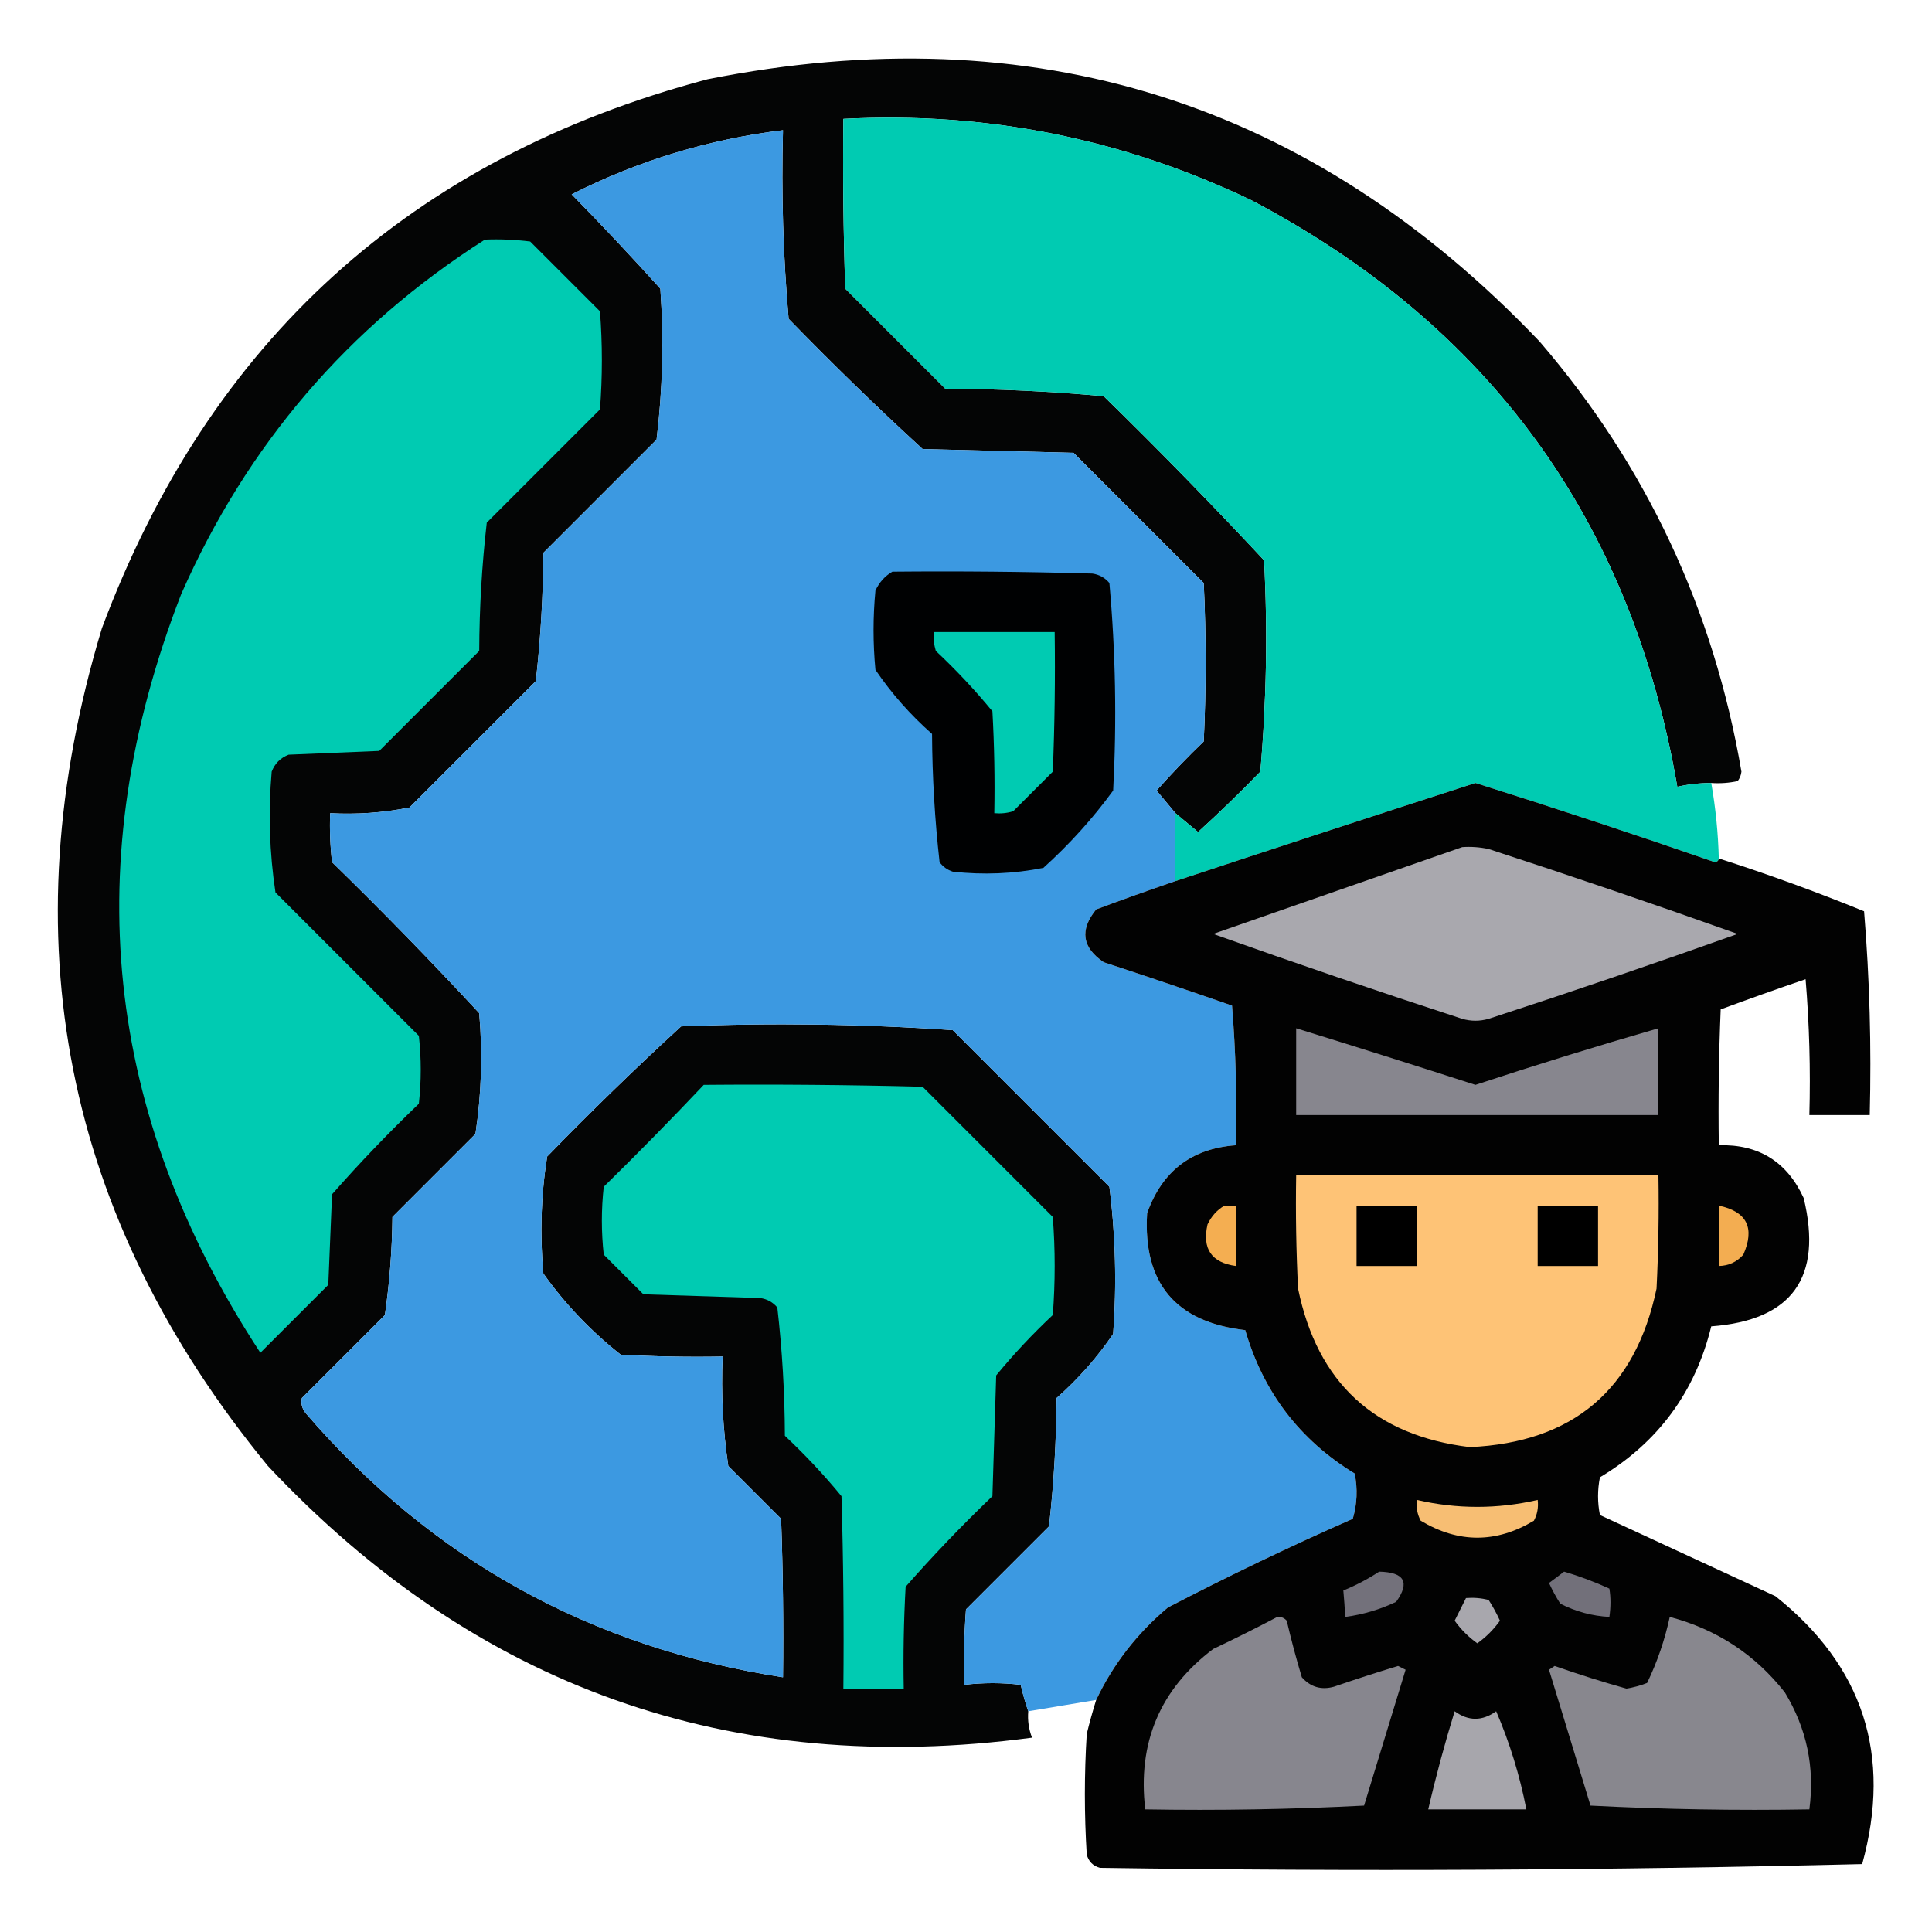 <?xml version="1.0" encoding="UTF-8"?>
<!DOCTYPE svg PUBLIC "-//W3C//DTD SVG 1.1//EN" "http://www.w3.org/Graphics/SVG/1.1/DTD/svg11.dtd">
<svg xmlns="http://www.w3.org/2000/svg" version="1.1" width="512px" height="512px" style="shape-rendering:geometricPrecision; text-rendering:geometricPrecision; image-rendering:optimizeQuality; fill-rule:evenodd; clip-rule:evenodd" xmlns:xlink="http://www.w3.org/1999/xlink">
<g><path style="opacity:0.982" fill="#000202" d="M 453.5,207.5 C 450.455,207.508 447.455,207.841 444.5,208.5C 432.366,138.05 394.7,86.216 331.5,53C 297.347,36.696 261.347,29.529 223.5,31.5C 223.333,46.504 223.5,61.504 224,76.5C 232.833,85.333 241.667,94.167 250.5,103C 264.568,103.052 278.568,103.719 292.5,105C 307.029,119.195 321.196,133.695 335,148.5C 335.961,167.232 335.628,185.899 334,204.5C 328.652,210.015 323.152,215.348 317.5,220.5C 315.481,218.81 313.481,217.144 311.5,215.5C 309.856,213.519 308.19,211.519 306.5,209.5C 310.485,205.015 314.651,200.682 319,196.5C 319.667,182.5 319.667,168.5 319,154.5C 307.5,143 296,131.5 284.5,120C 271.167,119.667 257.833,119.333 244.5,119C 232.362,107.863 220.529,96.363 209,84.5C 207.544,67.903 207.044,51.237 207.5,34.5C 187.836,36.899 169.169,42.566 151.5,51.5C 159.516,59.682 167.35,68.016 175,76.5C 175.944,89.903 175.611,103.236 174,116.5C 164,126.5 154,136.5 144,146.5C 143.934,157.905 143.267,169.238 142,180.5C 130.833,191.667 119.667,202.833 108.5,214C 101.589,215.384 94.589,215.884 87.5,215.5C 87.334,219.846 87.501,224.179 88,228.5C 101.363,241.529 114.363,254.862 127,268.5C 127.928,279.24 127.595,289.907 126,300.5C 118.667,307.833 111.333,315.167 104,322.5C 103.911,331.242 103.244,339.909 102,348.5C 94.667,355.833 87.333,363.167 80,370.5C 79.685,371.908 80.018,373.241 81,374.5C 114.439,413.309 156.606,436.642 207.5,444.5C 207.667,430.496 207.5,416.496 207,402.5C 202.333,397.833 197.667,393.167 193,388.5C 191.58,378.914 191.08,369.247 191.5,359.5C 182.494,359.666 173.494,359.5 164.5,359C 156.602,352.771 149.769,345.604 144,337.5C 143.05,327.067 143.383,316.734 145,306.5C 156.529,294.637 168.362,283.137 180.5,272C 204.563,271.03 228.563,271.363 252.5,273C 266.333,286.833 280.167,300.667 294,314.5C 295.628,327.405 295.961,340.405 295,353.5C 290.77,359.737 285.77,365.404 280,370.5C 279.934,381.905 279.267,393.238 278,404.5C 270.667,411.833 263.333,419.167 256,426.5C 255.5,433.158 255.334,439.825 255.5,446.5C 260.551,445.904 265.551,445.904 270.5,446.5C 271.067,448.982 271.734,451.316 272.5,453.5C 272.292,455.92 272.626,458.253 273.5,460.5C 193.589,471.142 126.089,447.142 71,388.5C 16.879,322.56 2.212,248.56 27,166.5C 55.464,90.369 108.964,41.869 187.5,21C 273.967,3.812 347.467,26.979 408,90.5C 436.286,123.414 454.119,161.414 461.5,204.5C 461.392,205.442 461.059,206.275 460.5,207C 458.19,207.497 455.857,207.663 453.5,207.5 Z"/></g>
<g><path style="opacity:1" fill="#00cbb2" d="M 453.5,207.5 C 454.659,214.109 455.326,220.776 455.5,227.5C 455.44,228.043 455.107,228.376 454.5,228.5C 433.43,221.199 412.264,214.199 391,207.5C 364.453,216.071 337.953,224.738 311.5,233.5C 311.5,227.5 311.5,221.5 311.5,215.5C 313.481,217.144 315.481,218.81 317.5,220.5C 323.152,215.348 328.652,210.015 334,204.5C 335.628,185.899 335.961,167.232 335,148.5C 321.196,133.695 307.029,119.195 292.5,105C 278.568,103.719 264.568,103.052 250.5,103C 241.667,94.167 232.833,85.333 224,76.5C 223.5,61.504 223.333,46.504 223.5,31.5C 261.347,29.529 297.347,36.696 331.5,53C 394.7,86.216 432.366,138.05 444.5,208.5C 447.455,207.841 450.455,207.508 453.5,207.5 Z"/></g>
<g><path style="opacity:1" fill="#3c99e1" d="M 311.5,215.5 C 311.5,221.5 311.5,227.5 311.5,233.5C 304.49,235.893 297.49,238.393 290.5,241C 286.074,246.441 286.741,251.108 292.5,255C 303.87,258.735 315.204,262.568 326.5,266.5C 327.499,278.815 327.832,291.149 327.5,303.5C 315.805,304.351 307.972,310.351 304,321.5C 302.875,340.042 311.541,350.375 330,352.5C 334.784,368.944 344.451,381.61 359,390.5C 359.827,394.541 359.66,398.541 358.5,402.5C 341.861,409.82 325.528,417.654 309.5,426C 301.344,432.841 295.011,441.008 290.5,450.5C 284.499,451.5 278.499,452.5 272.5,453.5C 271.734,451.316 271.067,448.982 270.5,446.5C 265.551,445.904 260.551,445.904 255.5,446.5C 255.334,439.825 255.5,433.158 256,426.5C 263.333,419.167 270.667,411.833 278,404.5C 279.267,393.238 279.934,381.905 280,370.5C 285.77,365.404 290.77,359.737 295,353.5C 295.961,340.405 295.628,327.405 294,314.5C 280.167,300.667 266.333,286.833 252.5,273C 228.563,271.363 204.563,271.03 180.5,272C 168.362,283.137 156.529,294.637 145,306.5C 143.383,316.734 143.05,327.067 144,337.5C 149.769,345.604 156.602,352.771 164.5,359C 173.494,359.5 182.494,359.666 191.5,359.5C 191.08,369.247 191.58,378.914 193,388.5C 197.667,393.167 202.333,397.833 207,402.5C 207.5,416.496 207.667,430.496 207.5,444.5C 156.606,436.642 114.439,413.309 81,374.5C 80.018,373.241 79.685,371.908 80,370.5C 87.333,363.167 94.667,355.833 102,348.5C 103.244,339.909 103.911,331.242 104,322.5C 111.333,315.167 118.667,307.833 126,300.5C 127.595,289.907 127.928,279.24 127,268.5C 114.363,254.862 101.363,241.529 88,228.5C 87.501,224.179 87.334,219.846 87.5,215.5C 94.589,215.884 101.589,215.384 108.5,214C 119.667,202.833 130.833,191.667 142,180.5C 143.267,169.238 143.934,157.905 144,146.5C 154,136.5 164,126.5 174,116.5C 175.611,103.236 175.944,89.903 175,76.5C 167.35,68.016 159.516,59.682 151.5,51.5C 169.169,42.566 187.836,36.899 207.5,34.5C 207.044,51.237 207.544,67.903 209,84.5C 220.529,96.363 232.362,107.863 244.5,119C 257.833,119.333 271.167,119.667 284.5,120C 296,131.5 307.5,143 319,154.5C 319.667,168.5 319.667,182.5 319,196.5C 314.651,200.682 310.485,205.015 306.5,209.5C 308.19,211.519 309.856,213.519 311.5,215.5 Z"/></g>
<g><path style="opacity:1" fill="#00cbb2" d="M 128.5,63.5 C 132.514,63.334 136.514,63.501 140.5,64C 146.667,70.167 152.833,76.333 159,82.5C 159.667,91.167 159.667,99.833 159,108.5C 149,118.5 139,128.5 129,138.5C 127.71,149.737 127.043,161.07 127,172.5C 118.167,181.333 109.333,190.167 100.5,199C 92.5,199.333 84.5,199.667 76.5,200C 74.333,200.833 72.833,202.333 72,204.5C 71.072,215.24 71.405,225.907 73,236.5C 85.667,249.167 98.333,261.833 111,274.5C 111.667,280.5 111.667,286.5 111,292.5C 102.969,300.197 95.302,308.197 88,316.5C 87.667,324.5 87.333,332.5 87,340.5C 81,346.5 75,352.5 69,358.5C 27.547,295.202 20.547,228.202 48,157.5C 65.403,117.942 92.237,86.608 128.5,63.5 Z"/></g>
<g><path style="opacity:1" fill="#000102" d="M 236.5,151.5 C 254.17,151.333 271.836,151.5 289.5,152C 291.329,152.273 292.829,153.107 294,154.5C 295.64,172.743 295.973,191.076 295,209.5C 289.599,216.907 283.433,223.74 276.5,230C 268.579,231.568 260.579,231.901 252.5,231C 251.069,230.535 249.903,229.701 249,228.5C 247.733,217.238 247.066,205.905 247,194.5C 241.23,189.404 236.23,183.737 232,177.5C 231.333,170.5 231.333,163.5 232,156.5C 233.025,154.313 234.525,152.646 236.5,151.5 Z"/></g>
<g><path style="opacity:1" fill="#00cbb2" d="M 247.5,167.5 C 258.167,167.5 268.833,167.5 279.5,167.5C 279.667,179.838 279.5,192.171 279,204.5C 275.5,208 272,211.5 268.5,215C 266.866,215.494 265.199,215.66 263.5,215.5C 263.666,206.494 263.5,197.494 263,188.5C 258.367,182.865 253.367,177.532 248,172.5C 247.506,170.866 247.34,169.199 247.5,167.5 Z"/></g>
<g><path style="opacity:0.992" fill="#010101" d="M 455.5,227.5 C 468.513,231.671 481.346,236.338 494,241.5C 495.473,259.406 495.973,277.406 495.5,295.5C 490.167,295.5 484.833,295.5 479.5,295.5C 479.832,283.482 479.499,271.482 478.5,259.5C 470.945,262.073 463.445,264.74 456,267.5C 455.5,279.495 455.333,291.495 455.5,303.5C 466.075,303.205 473.575,307.872 478,317.5C 483.074,338.572 474.907,349.905 453.5,351.5C 449.233,368.935 439.399,382.268 424,391.5C 423.333,394.833 423.333,398.167 424,401.5C 439.483,408.663 454.983,415.83 470.5,423C 493.773,441.487 501.439,465.154 493.5,494C 426.249,495.66 358.915,495.993 291.5,495C 289.667,494.5 288.5,493.333 288,491.5C 287.333,480.833 287.333,470.167 288,459.5C 288.739,456.454 289.572,453.454 290.5,450.5C 295.011,441.008 301.344,432.841 309.5,426C 325.528,417.654 341.861,409.82 358.5,402.5C 359.66,398.541 359.827,394.541 359,390.5C 344.451,381.61 334.784,368.944 330,352.5C 311.541,350.375 302.875,340.042 304,321.5C 307.972,310.351 315.805,304.351 327.5,303.5C 327.832,291.149 327.499,278.815 326.5,266.5C 315.204,262.568 303.87,258.735 292.5,255C 286.741,251.108 286.074,246.441 290.5,241C 297.49,238.393 304.49,235.893 311.5,233.5C 337.953,224.738 364.453,216.071 391,207.5C 412.264,214.199 433.43,221.199 454.5,228.5C 455.107,228.376 455.44,228.043 455.5,227.5 Z"/></g>
<g><path style="opacity:1" fill="#a9a8ae" d="M 387.5,224.5 C 389.857,224.337 392.19,224.503 394.5,225C 416.621,232.207 438.621,239.707 460.5,247.5C 438.621,255.293 416.621,262.793 394.5,270C 392.167,270.667 389.833,270.667 387.5,270C 365.379,262.793 343.379,255.293 321.5,247.5C 343.588,239.805 365.588,232.139 387.5,224.5 Z"/></g>
<g><path style="opacity:1" fill="#87868e" d="M 343.5,272.5 C 359.348,277.393 375.181,282.393 391,287.5C 407.098,282.189 423.265,277.189 439.5,272.5C 439.5,280.167 439.5,287.833 439.5,295.5C 407.5,295.5 375.5,295.5 343.5,295.5C 343.5,287.833 343.5,280.167 343.5,272.5 Z"/></g>
<g><path style="opacity:1" fill="#00cbb2" d="M 186.5,287.5 C 205.836,287.333 225.17,287.5 244.5,288C 256,299.5 267.5,311 279,322.5C 279.667,331.167 279.667,339.833 279,348.5C 273.633,353.532 268.633,358.865 264,364.5C 263.667,375.167 263.333,385.833 263,396.5C 254.969,404.197 247.302,412.197 240,420.5C 239.5,429.494 239.334,438.494 239.5,447.5C 234.167,447.5 228.833,447.5 223.5,447.5C 223.667,430.497 223.5,413.497 223,396.5C 218.367,390.865 213.367,385.532 208,380.5C 207.957,369.07 207.29,357.737 206,346.5C 204.829,345.107 203.329,344.273 201.5,344C 191.167,343.667 180.833,343.333 170.5,343C 167,339.5 163.5,336 160,332.5C 159.333,326.5 159.333,320.5 160,314.5C 169.036,305.632 177.869,296.632 186.5,287.5 Z"/></g>
<g><path style="opacity:1" fill="#fec376" d="M 343.5,311.5 C 375.5,311.5 407.5,311.5 439.5,311.5C 439.666,321.506 439.5,331.506 439,341.5C 433.38,368.284 416.88,382.284 389.5,383.5C 364.274,380.442 349.108,366.442 344,341.5C 343.5,331.506 343.334,321.506 343.5,311.5 Z"/></g>
<g><path style="opacity:1" fill="#000000" d="M 359.5,319.5 C 364.833,319.5 370.167,319.5 375.5,319.5C 375.5,324.833 375.5,330.167 375.5,335.5C 370.167,335.5 364.833,335.5 359.5,335.5C 359.5,330.167 359.5,324.833 359.5,319.5 Z"/></g>
<g><path style="opacity:1" fill="#000000" d="M 407.5,319.5 C 412.833,319.5 418.167,319.5 423.5,319.5C 423.5,324.833 423.5,330.167 423.5,335.5C 418.167,335.5 412.833,335.5 407.5,335.5C 407.5,330.167 407.5,324.833 407.5,319.5 Z"/></g>
<g><path style="opacity:1" fill="#f4ae51" d="M 324.5,319.5 C 325.5,319.5 326.5,319.5 327.5,319.5C 327.5,324.833 327.5,330.167 327.5,335.5C 321.048,334.608 318.548,330.941 320,324.5C 321.025,322.313 322.525,320.646 324.5,319.5 Z"/></g>
<g><path style="opacity:1" fill="#f3ad51" d="M 455.5,319.5 C 462.955,321.076 465.122,325.41 462,332.5C 460.266,334.451 458.099,335.451 455.5,335.5C 455.5,330.167 455.5,324.833 455.5,319.5 Z"/></g>
<g><path style="opacity:1" fill="#f7be73" d="M 375.5,397.5 C 386.126,399.95 396.792,399.95 407.5,397.5C 407.739,399.467 407.406,401.301 406.5,403C 396.5,409 386.5,409 376.5,403C 375.594,401.301 375.261,399.467 375.5,397.5 Z"/></g>
<g><path style="opacity:1" fill="#73717b" d="M 365.5,416.5 C 372.207,416.654 373.707,419.32 370,424.5C 365.711,426.541 361.211,427.874 356.5,428.5C 356.373,426.085 356.207,423.751 356,421.5C 359.388,420.105 362.555,418.438 365.5,416.5 Z"/></g>
<g><path style="opacity:1" fill="#72707a" d="M 414.5,416.5 C 418.578,417.702 422.578,419.202 426.5,421C 426.892,423.354 426.892,425.854 426.5,428.5C 421.933,428.256 417.599,427.09 413.5,425C 412.373,423.247 411.373,421.413 410.5,419.5C 411.901,418.479 413.235,417.479 414.5,416.5 Z"/></g>
<g><path style="opacity:1" fill="#a8a7ad" d="M 388.5,423.5 C 390.527,423.338 392.527,423.505 394.5,424C 395.627,425.753 396.627,427.587 397.5,429.5C 395.833,431.833 393.833,433.833 391.5,435.5C 389.167,433.833 387.167,431.833 385.5,429.5C 386.513,427.473 387.513,425.473 388.5,423.5 Z"/></g>
<g><path style="opacity:1" fill="#87868e" d="M 338.5,428.5 C 339.496,428.414 340.329,428.748 341,429.5C 342.178,434.543 343.511,439.543 345,444.5C 347.317,447.097 350.15,447.93 353.5,447C 359.136,445.066 364.802,443.233 370.5,441.5C 371.167,441.833 371.833,442.167 372.5,442.5C 368.833,454.5 365.167,466.5 361.5,478.5C 342.178,479.5 322.845,479.833 303.5,479.5C 301.429,461.819 307.429,447.652 321.5,437C 327.314,434.243 332.981,431.41 338.5,428.5 Z"/></g>
<g><path style="opacity:1" fill="#88878e" d="M 442.5,428.5 C 454.96,431.804 465.127,438.471 473,448.5C 478.803,458.048 480.97,468.382 479.5,479.5C 460.155,479.833 440.822,479.5 421.5,478.5C 417.833,466.5 414.167,454.5 410.5,442.5C 411,442.167 411.5,441.833 412,441.5C 418.274,443.703 424.608,445.703 431,447.5C 432.888,447.204 434.722,446.704 436.5,446C 439.185,440.438 441.185,434.604 442.5,428.5 Z"/></g>
<g><path style="opacity:1" fill="#a7a6ac" d="M 385.5,453.5 C 389.134,456.155 392.801,456.155 396.5,453.5C 400.088,461.845 402.755,470.511 404.5,479.5C 395.833,479.5 387.167,479.5 378.5,479.5C 380.522,470.747 382.855,462.08 385.5,453.5 Z"/></g>
</svg>
